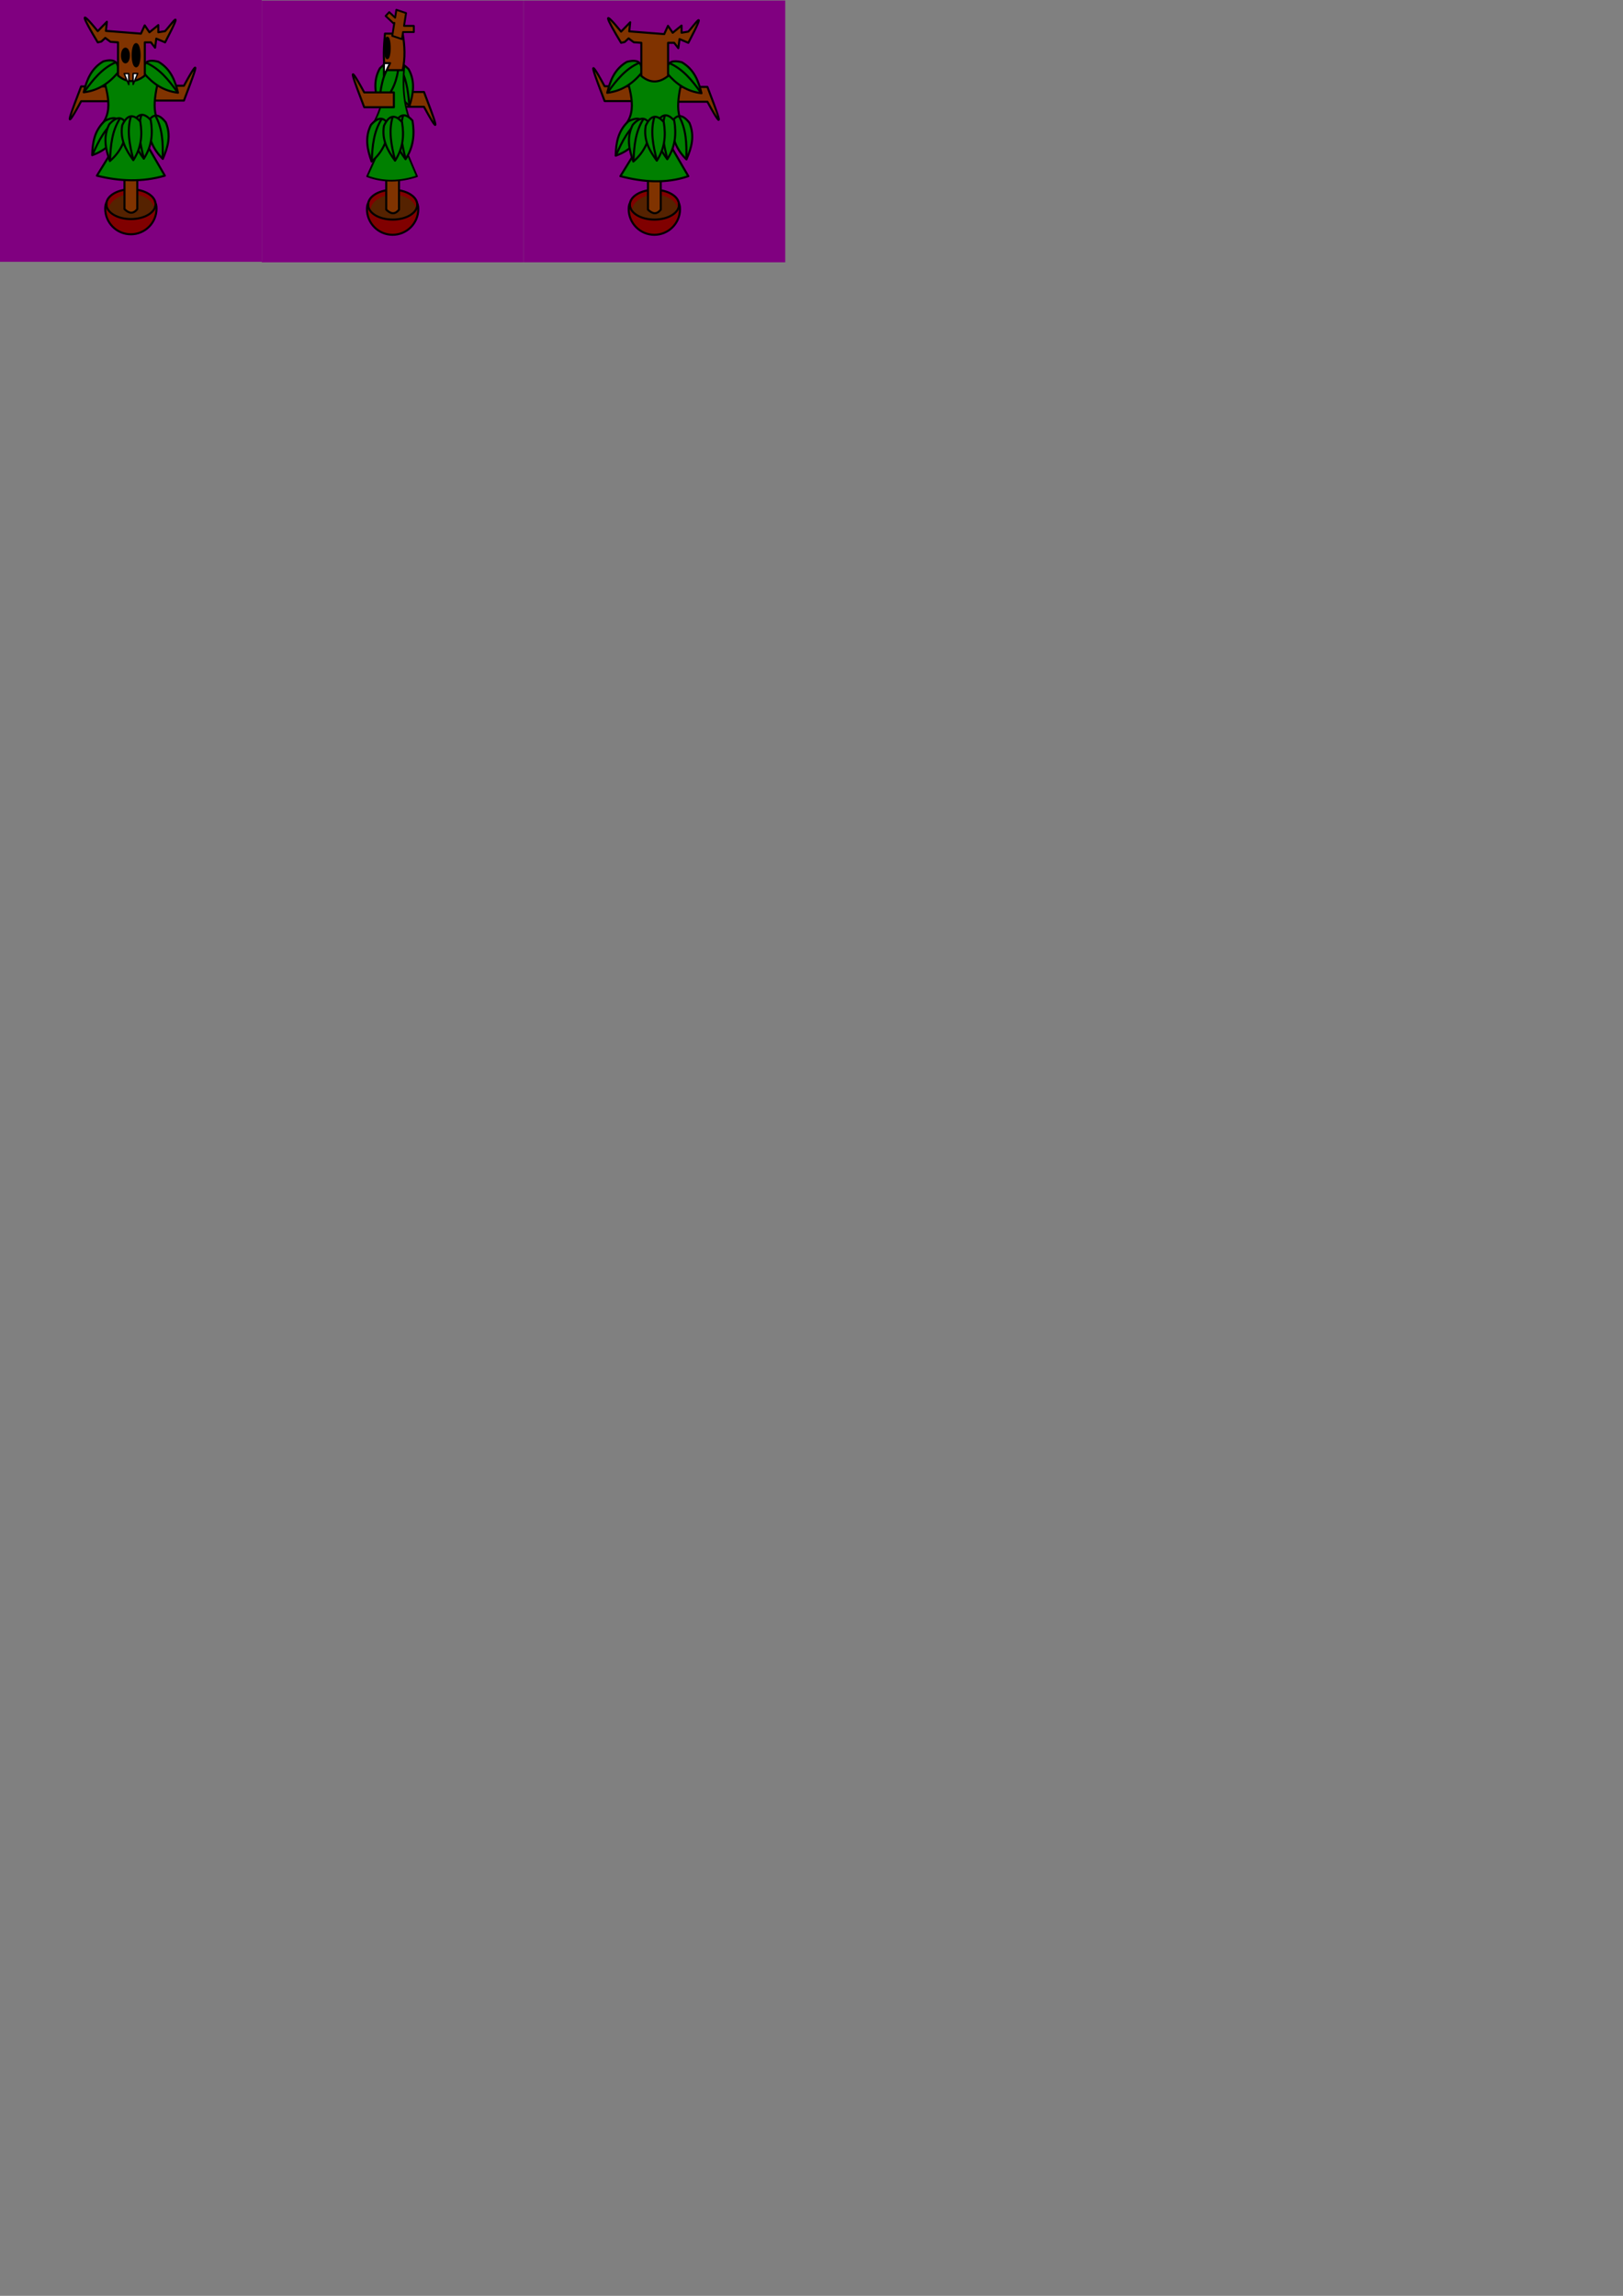 <?xml version="1.0" encoding="UTF-8" standalone="no"?>
<svg
   xmlns:dc="http://purl.org/dc/elements/1.1/"
   xmlns:cc="http://creativecommons.org/ns#"
   xmlns:rdf="http://www.w3.org/1999/02/22-rdf-syntax-ns#"
   xmlns:svg="http://www.w3.org/2000/svg"
   xmlns="http://www.w3.org/2000/svg"
   xmlns:sodipodi="http://sodipodi.sourceforge.net/DTD/sodipodi-0.dtd"
   xmlns:inkscape="http://www.inkscape.org/namespaces/inkscape"
   width="210mm"
   height="297mm"
   viewBox="0 0 210 297"
   version="1.1"
   id="svg8"
   inkscape:version="1.0.1 (3bc2e813f5, 2020-09-07)"
   sodipodi:docname="leszy.svg">
  <rect x="0" y="0" width="210" height="297" fill="#808080" stroke="none"/>
  <defs
     id="defs2">
    <inkscape:path-effect
       effect="spiro"
       id="path-effect987"
       is_visible="true"
       lpeversion="1" />
  </defs>
  <sodipodi:namedview
     id="base"
     pagecolor="#ffffff"
     bordercolor="#666666"
     borderopacity="1.0"
     inkscape:pageopacity="0.0"
     inkscape:pageshadow="2"
     inkscape:zoom="4"
     inkscape:cx="216.19266"
     inkscape:cy="77.14821"
     inkscape:document-units="mm"
     inkscape:current-layer="layer1"
     inkscape:document-rotation="0"
     showgrid="false"
     inkscape:window-width="1920"
     inkscape:window-height="1017"
     inkscape:window-x="-8"
     inkscape:window-y="-8"
     inkscape:window-maximized="1"
     inkscape:snap-grids="true"
     inkscape:snap-to-guides="false"
     inkscape:snap-others="true"
     inkscape:object-nodes="true"
     inkscape:snap-nodes="true"
     inkscape:snap-page="true"
     inkscape:snap-object-midpoints="true"
     inkscape:snap-center="true"
     inkscape:snap-bbox="false"
     inkscape:bbox-nodes="true"
     inkscape:bbox-paths="true"
     inkscape:snap-bbox-edge-midpoints="true"
     inkscape:snap-bbox-midpoints="true"
     inkscape:object-paths="true"
     inkscape:snap-intersection-paths="true"
     inkscape:snap-smooth-nodes="true"
     inkscape:snap-midpoints="true"
     inkscape:snap-global="false" />
  <g
     inkscape:label="Layer 1"
     inkscape:groupmode="layer"
     id="layer1">
    <rect
       style="fill:#800080;stroke:none;stroke-width:0.257;stroke-linecap:round;stroke-linejoin:round"
       id="rect835"
       width="33.867"
       height="33.867"
       x="0"
       y="0" />
    <path
       id="path117"
       style="fill:#800000;stroke:#000000;stroke-width:0.265;stroke-linecap:round;stroke-linejoin:round;stroke-miterlimit:4;stroke-dasharray:none"
       d="m 20.254,26.988 c 0,1.834 -1.487,3.321 -3.321,3.321 -1.834,0 -3.321,-1.487 -3.321,-3.321 0,-1.834 1.487,-0.675 3.321,-0.675 1.834,0 3.321,-1.159 3.321,0.675 z"
       sodipodi:nodetypes="sssss" />
    <ellipse
       style="fill:#800000;stroke:#000000;stroke-width:0.132;stroke-linecap:round;stroke-linejoin:round;stroke-miterlimit:4;stroke-dasharray:none"
       id="path120"
       cx="16.943"
       cy="26.415"
       rx="3.122"
       ry="1.929" />
    <path
       id="ellipse126"
       style="fill:#552200;stroke:none;stroke-width:0.417;stroke-linecap:round;stroke-linejoin:round"
       d="m 19.936,26.991 c 0,0.873 -1.229,1.291 -2.923,1.291 -1.695,0 -2.94,-0.337 -2.94,-1.211 0,-0.873 1.245,-1.952 2.94,-1.952 1.695,0 2.923,0.998 2.923,1.872 z"
       sodipodi:nodetypes="sssss" />
    <ellipse
       style="fill:none;stroke:#000000;stroke-width:0.265;stroke-linecap:round;stroke-linejoin:round;stroke-miterlimit:4;stroke-dasharray:none"
       id="ellipse128"
       cx="16.943"
       cy="26.415"
       rx="3.186"
       ry="1.927" />
    <path
       id="rect131"
       style="fill:#803300;stroke:#000000;stroke-width:0.265;stroke-linecap:round;stroke-linejoin:round;stroke-miterlimit:4;stroke-dasharray:none"
       d="m 16.107,18.785 h 1.654 v 8.268 c -0.551,0.695 -1.102,0.535 -1.654,0 z"
       sodipodi:nodetypes="ccccc" />
    <path
       id="rect957"
       style="fill:#008000;stroke:#000000;stroke-width:0.265;stroke-linecap:round;stroke-linejoin:round;stroke-miterlimit:4;stroke-dasharray:none"
       d="m 17.064,15.383 4.266,7.343 c -2.931,0.853 -5.862,0.733 -8.793,0 z"
       sodipodi:nodetypes="cccc" />
    <path
       id="path980"
       style="fill:#803300;fill-opacity:1;stroke:#000000;stroke-width:0.265;stroke-linecap:round;stroke-linejoin:round;stroke-miterlimit:4;stroke-dasharray:none"
       d="M 23.8,13.011 H 19.964 V 11.093 h 3.835 c 2.67,-4.912 1.118,-1.046 0,1.918 z"
       sodipodi:nodetypes="ccccc" />
    <path
       id="rect964"
       style="fill:#803300;fill-opacity:1;stroke:#000000;stroke-width:0.265;stroke-linecap:round;stroke-linejoin:round;stroke-miterlimit:4;stroke-dasharray:none"
       d="m 10.5,11.179 h 3.835 v 1.918 h -3.835 c -2.67,4.912 -1.118,1.046 0,-1.918 z"
       sodipodi:nodetypes="ccccc" />
    <path
       id="rect962"
       style="fill:#008000;stroke:#000000;stroke-width:0.265;stroke-linecap:round;stroke-linejoin:round;stroke-miterlimit:4;stroke-dasharray:none"
       d="m 12.998,8.434 h 7.871 c -0.449,2.779 -1.688,5.832 0,7.871 h -7.871 c 2.012,-2.169 0.535,-5.127 0,-7.871 z"
       sodipodi:nodetypes="ccccc" />
    <g
       id="g1003"
       transform="matrix(-0.781,-0.624,-0.624,0.781,44.317,12.521)">
      <path
         id="path999"
         style="fill:#008000;fill-opacity:1;stroke:#000000;stroke-width:0.265;stroke-linecap:round;stroke-linejoin:round;stroke-miterlimit:4;stroke-dasharray:none"
         d="m 24.662,15.735 c 0.673,-1.173 1.458,-1.258 2.381,0 0.667,1.725 0.174,3.239 -0.514,4.718 -1.322,-1.352 -1.807,-2.919 -1.867,-4.718 z"
         sodipodi:nodetypes="cccc" />
      <path
         style="fill:none;stroke:#000000;stroke-width:0.265px;stroke-linecap:butt;stroke-linejoin:miter;stroke-opacity:1"
         d="m 25.725,14.85 c 0.889,1.687 0.885,3.591 0.795,5.426"
         id="path1001"
         sodipodi:nodetypes="cc" />
    </g>
    <g
       id="g991"
       transform="rotate(-38.608,12.709,21.217)">
      <path
         id="rect982"
         style="fill:#008000;fill-opacity:1;stroke:#000000;stroke-width:0.265;stroke-linecap:round;stroke-linejoin:round;stroke-miterlimit:4;stroke-dasharray:none"
         d="m 24.662,15.735 c 0.673,-1.173 1.458,-1.258 2.381,0 0.667,1.725 0.174,3.239 -0.514,4.718 -1.322,-1.352 -1.807,-2.919 -1.867,-4.718 z"
         sodipodi:nodetypes="cccc" />
      <path
         style="fill:none;stroke:#000000;stroke-width:0.265px;stroke-linecap:butt;stroke-linejoin:miter;stroke-opacity:1"
         d="m 25.725,14.85 c 0.889,1.687 0.885,3.591 0.795,5.426"
         id="path985"
         sodipodi:nodetypes="cc" />
    </g>
    <path
       id="rect966"
       style="fill:#803300;fill-opacity:1;stroke:#000000;stroke-width:1;stroke-linecap:round;stroke-linejoin:round;stroke-miterlimit:4;stroke-dasharray:none"
       d="m 47.73,15.203 c -9.371,-11.449 -7.559,-7.054 0,5.48 l 1.765,-0.398 1.902,-1.768 2.52,1.889 3.711,0.276 v 16.215 c 4.361,3.668 8.721,3.498 13.082,0 V 20.684 h 2.977 l 2.031,2.607 0.592,-4.434 4.299,1.827 c 10.051,-19.156 2.693,-8.297 0,-5.48 l -3.299,0.551 -0.016,-3.506 -4.327,3.523 -2.305,-3.39 -1.849,4.042 -17.098,-1.341 0.473,-4.441 z"
       transform="scale(0.265)"
       sodipodi:nodetypes="cccccccccccccccccccccc" />
    <ellipse
       style="fill:#000000;fill-opacity:1;stroke:#000000;stroke-width:0.265;stroke-linecap:round;stroke-linejoin:round;stroke-miterlimit:4;stroke-dasharray:none"
       id="path973"
       cx="16.23"
       cy="7.18"
       rx="0.444"
       ry="0.889" />
    <ellipse
       style="fill:#000000;fill-opacity:1;stroke:#000000;stroke-width:0.322;stroke-linecap:round;stroke-linejoin:round;stroke-miterlimit:4;stroke-dasharray:none"
       id="ellipse975"
       cx="17.61"
       cy="7.144"
       rx="0.416"
       ry="1.409" />
    <g
       id="g1009"
       transform="matrix(-0.894,-0.447,-0.447,0.894,44.787,13.65)">
      <path
         id="path1005"
         style="fill:#008000;fill-opacity:1;stroke:#000000;stroke-width:0.265;stroke-linecap:round;stroke-linejoin:round;stroke-miterlimit:4;stroke-dasharray:none"
         d="m 24.662,15.735 c 0.673,-1.173 1.458,-1.258 2.381,0 0.667,1.725 0.174,3.239 -0.514,4.718 -1.322,-1.352 -1.807,-2.919 -1.867,-4.718 z"
         sodipodi:nodetypes="cccc" />
      <path
         style="fill:none;stroke:#000000;stroke-width:0.265px;stroke-linecap:butt;stroke-linejoin:miter;stroke-opacity:1"
         d="m 25.725,14.85 c 0.889,1.687 0.885,3.591 0.795,5.426"
         id="path1007"
         sodipodi:nodetypes="cc" />
    </g>
    <g
       id="g1015"
       transform="matrix(-0.996,-0.091,-0.091,0.996,42.498,2.877)">
      <path
         id="path1011"
         style="fill:#008000;fill-opacity:1;stroke:#000000;stroke-width:0.265;stroke-linecap:round;stroke-linejoin:round;stroke-miterlimit:4;stroke-dasharray:none"
         d="m 24.662,15.735 c 0.673,-1.173 1.458,-1.258 2.381,0 0.667,1.725 0.174,3.239 -0.514,4.718 -1.322,-1.352 -1.807,-2.919 -1.867,-4.718 z"
         sodipodi:nodetypes="cccc" />
      <path
         style="fill:none;stroke:#000000;stroke-width:0.265px;stroke-linecap:butt;stroke-linejoin:miter;stroke-opacity:1"
         d="m 25.725,14.85 c 0.889,1.687 0.885,3.591 0.795,5.426"
         id="path1013"
         sodipodi:nodetypes="cc" />
    </g>
    <g
       id="g1027"
       transform="rotate(-1.573,27.687,219.418)">
      <path
         id="path1023"
         style="fill:#008000;fill-opacity:1;stroke:#000000;stroke-width:0.265;stroke-linecap:round;stroke-linejoin:round;stroke-miterlimit:4;stroke-dasharray:none"
         d="m 24.662,15.735 c 0.673,-1.173 1.458,-1.258 2.381,0 0.667,1.725 0.174,3.239 -0.514,4.718 -1.322,-1.352 -1.807,-2.919 -1.867,-4.718 z"
         sodipodi:nodetypes="cccc" />
      <path
         style="fill:none;stroke:#000000;stroke-width:0.265px;stroke-linecap:butt;stroke-linejoin:miter;stroke-opacity:1"
         d="m 25.725,14.85 c 0.889,1.687 0.885,3.591 0.795,5.426"
         id="path1025"
         sodipodi:nodetypes="cc" />
    </g>
    <g
       id="g1021"
       transform="matrix(-0.98,0.197,0.197,0.98,40.575,-4.737)">
      <path
         id="path1017"
         style="fill:#008000;fill-opacity:1;stroke:#000000;stroke-width:0.265;stroke-linecap:round;stroke-linejoin:round;stroke-miterlimit:4;stroke-dasharray:none"
         d="m 24.662,15.735 c 0.673,-1.173 1.458,-1.258 2.381,0 0.667,1.725 0.174,3.239 -0.514,4.718 -1.322,-1.352 -1.807,-2.919 -1.867,-4.718 z"
         sodipodi:nodetypes="cccc" />
      <path
         style="fill:none;stroke:#000000;stroke-width:0.265px;stroke-linecap:butt;stroke-linejoin:miter;stroke-opacity:1"
         d="m 25.725,14.85 c 0.889,1.687 0.885,3.591 0.795,5.426"
         id="path1019"
         sodipodi:nodetypes="cc" />
    </g>
    <g
       id="g1033"
       transform="matrix(-0.98,0.197,0.197,0.98,39.219,-4.55)">
      <path
         id="path1029"
         style="fill:#008000;fill-opacity:1;stroke:#000000;stroke-width:0.265;stroke-linecap:round;stroke-linejoin:round;stroke-miterlimit:4;stroke-dasharray:none"
         d="m 24.662,15.735 c 0.673,-1.173 1.458,-1.258 2.381,0 0.667,1.725 0.174,3.239 -0.514,4.718 -1.322,-1.352 -1.807,-2.919 -1.867,-4.718 z"
         sodipodi:nodetypes="cccc" />
      <path
         style="fill:none;stroke:#000000;stroke-width:0.265px;stroke-linecap:butt;stroke-linejoin:miter;stroke-opacity:1"
         d="m 25.725,14.85 c 0.889,1.687 0.885,3.591 0.795,5.426"
         id="path1031"
         sodipodi:nodetypes="cc" />
    </g>
    <path
       id="path1049"
       style="fill:#ffffff;fill-opacity:1;stroke:#000000;stroke-width:0.183;stroke-linecap:round;stroke-linejoin:round;stroke-miterlimit:4;stroke-dasharray:none;stroke-opacity:1"
       d="M 17.227,9.505 V 10.924 L 17.819,9.505 Z"
       sodipodi:nodetypes="cccc" />
    <path
       id="path1051"
       style="fill:#ffffff;fill-opacity:1;stroke:#000000;stroke-width:0.183;stroke-linecap:round;stroke-linejoin:round;stroke-miterlimit:4;stroke-dasharray:none;stroke-opacity:1"
       d="M 16.661,9.522 V 10.94 L 16.07,9.522 Z"
       sodipodi:nodetypes="cccc" />
    <rect
       style="fill:#800080;stroke:none;stroke-width:0.257;stroke-linecap:round;stroke-linejoin:round"
       id="rect1053"
       width="33.867"
       height="33.867"
       x="33.867"
       y="0.066" />
    <path
       id="path1055"
       style="fill:#800000;stroke:#000000;stroke-width:0.265;stroke-linecap:round;stroke-linejoin:round;stroke-miterlimit:4;stroke-dasharray:none"
       d="m 54.121,27.054 c 0,1.834 -1.487,3.321 -3.321,3.321 -1.834,0 -3.321,-1.487 -3.321,-3.321 0,-1.834 1.487,-0.675 3.321,-0.675 1.834,0 3.321,-1.159 3.321,0.675 z"
       sodipodi:nodetypes="sssss" />
    <ellipse
       style="fill:#800000;stroke:#000000;stroke-width:0.132;stroke-linecap:round;stroke-linejoin:round;stroke-miterlimit:4;stroke-dasharray:none"
       id="ellipse1057"
       cx="50.81"
       cy="26.481"
       rx="3.122"
       ry="1.929" />
    <path
       id="path1059"
       style="fill:#552200;stroke:none;stroke-width:0.417;stroke-linecap:round;stroke-linejoin:round"
       d="m 53.803,27.057 c 0,0.873 -1.229,1.291 -2.923,1.291 -1.695,0 -2.94,-0.337 -2.94,-1.211 0,-0.873 1.245,-1.952 2.94,-1.952 1.695,0 2.923,0.998 2.923,1.872 z"
       sodipodi:nodetypes="sssss" />
    <ellipse
       style="fill:none;stroke:#000000;stroke-width:0.265;stroke-linecap:round;stroke-linejoin:round;stroke-miterlimit:4;stroke-dasharray:none"
       id="ellipse1061"
       cx="50.81"
       cy="26.481"
       rx="3.186"
       ry="1.927" />
    <path
       id="path1063"
       style="fill:#803300;stroke:#000000;stroke-width:0.265;stroke-linecap:round;stroke-linejoin:round;stroke-miterlimit:4;stroke-dasharray:none"
       d="m 49.974,18.852 h 1.654 v 8.268 c -0.551,0.695 -1.102,0.535 -1.654,0 z"
       sodipodi:nodetypes="ccccc" />
    <path
       id="path1065"
       style="fill:#008000;stroke:#000000;stroke-width:0.227;stroke-linecap:round;stroke-linejoin:round;stroke-miterlimit:4;stroke-dasharray:none"
       d="m 50.826,15.43 3.127,7.381 c -2.148,0.7 -4.297,0.798 -6.445,0 z"
       sodipodi:nodetypes="cccc" />
    <path
       id="path1067"
       style="fill:#803300;fill-opacity:1;stroke:#000000;stroke-width:0.265;stroke-linecap:round;stroke-linejoin:round;stroke-miterlimit:4;stroke-dasharray:none"
       d="m 54.86,11.9 h -3.835 v 1.918 h 3.835 c 2.67,4.912 1.118,1.046 0,-1.918 z"
       sodipodi:nodetypes="ccccc" />
    <g
       id="g1201"
       transform="rotate(-7.594,-11.154,-182.244)">
      <path
         id="path1197"
         style="fill:#008000;fill-opacity:1;stroke:#000000;stroke-width:0.265;stroke-linecap:round;stroke-linejoin:round;stroke-miterlimit:4;stroke-dasharray:none"
         d="m 24.662,15.735 c 0.673,-1.173 1.458,-1.258 2.381,0 0.667,1.725 0.174,3.239 -0.514,4.718 -1.322,-1.352 -1.807,-2.919 -1.867,-4.718 z"
         sodipodi:nodetypes="cccc" />
      <path
         style="fill:none;stroke:#000000;stroke-width:0.265px;stroke-linecap:butt;stroke-linejoin:miter;stroke-opacity:1"
         d="m 25.725,14.85 c 0.889,1.687 0.885,3.591 0.795,5.426"
         id="path1199"
         sodipodi:nodetypes="cc" />
    </g>
    <path
       id="path1071"
       style="fill:#008000;stroke:#000000;stroke-width:0.22;stroke-linecap:round;stroke-linejoin:round;stroke-miterlimit:4;stroke-dasharray:none"
       d="m 49.679,8.576 2.646,-0.066 c -0.307,2.795 -0.031,5.832 1.124,7.883 h -5.391 c 1.378,-2.182 1.987,-5.057 1.621,-7.817 z"
       sodipodi:nodetypes="ccccc" />
    <g
       id="g1225"
       transform="matrix(-0.991,-0.132,-0.132,0.991,78.019,-3.172)">
      <path
         id="path1221"
         style="fill:#008000;fill-opacity:1;stroke:#000000;stroke-width:0.265;stroke-linecap:round;stroke-linejoin:round;stroke-miterlimit:4;stroke-dasharray:none"
         d="m 24.662,15.735 c 0.673,-1.173 1.458,-1.258 2.381,0 0.667,1.725 0.174,3.239 -0.514,4.718 -1.322,-1.352 -1.807,-2.919 -1.867,-4.718 z"
         sodipodi:nodetypes="cccc" />
      <path
         style="fill:none;stroke:#000000;stroke-width:0.265px;stroke-linecap:butt;stroke-linejoin:miter;stroke-opacity:1"
         d="m 25.725,14.85 c 0.889,1.687 0.885,3.591 0.795,5.426"
         id="path1223"
         sodipodi:nodetypes="cc" />
    </g>
    <path
       id="path1069"
       style="fill:#803300;fill-opacity:1;stroke:#000000;stroke-width:0.265;stroke-linecap:round;stroke-linejoin:round;stroke-miterlimit:4;stroke-dasharray:none"
       d="m 47.127,13.872 h 3.835 v -1.918 h -3.835 c -2.67,-4.912 -1.118,-1.046 0,1.918 z"
       sodipodi:nodetypes="ccccc" />
    <g
       id="g1101"
       transform="matrix(-0.996,-0.091,-0.091,0.996,76.365,2.943)">
      <path
         id="path1097"
         style="fill:#008000;fill-opacity:1;stroke:#000000;stroke-width:0.265;stroke-linecap:round;stroke-linejoin:round;stroke-miterlimit:4;stroke-dasharray:none"
         d="m 24.662,15.735 c 0.673,-1.173 1.458,-1.258 2.381,0 0.667,1.725 0.174,3.239 -0.514,4.718 -1.322,-1.352 -1.807,-2.919 -1.867,-4.718 z"
         sodipodi:nodetypes="cccc" />
      <path
         style="fill:none;stroke:#000000;stroke-width:0.265px;stroke-linecap:butt;stroke-linejoin:miter;stroke-opacity:1"
         d="m 25.725,14.85 c 0.889,1.687 0.885,3.591 0.795,5.426"
         id="path1099"
         sodipodi:nodetypes="cc" />
    </g>
    <g
       id="g1113"
       transform="matrix(-0.98,0.197,0.197,0.98,74.442,-4.671)">
      <path
         id="path1109"
         style="fill:#008000;fill-opacity:1;stroke:#000000;stroke-width:0.265;stroke-linecap:round;stroke-linejoin:round;stroke-miterlimit:4;stroke-dasharray:none"
         d="m 24.662,15.735 c 0.673,-1.173 1.458,-1.258 2.381,0 0.667,1.725 0.174,3.239 -0.514,4.718 -1.322,-1.352 -1.807,-2.919 -1.867,-4.718 z"
         sodipodi:nodetypes="cccc" />
      <path
         style="fill:none;stroke:#000000;stroke-width:0.265px;stroke-linecap:butt;stroke-linejoin:miter;stroke-opacity:1"
         d="m 25.725,14.85 c 0.889,1.687 0.885,3.591 0.795,5.426"
         id="path1111"
         sodipodi:nodetypes="cc" />
    </g>
    <g
       id="g1119"
       transform="matrix(-0.98,0.197,0.197,0.98,73.086,-4.484)">
      <path
         id="path1115"
         style="fill:#008000;fill-opacity:1;stroke:#000000;stroke-width:0.265;stroke-linecap:round;stroke-linejoin:round;stroke-miterlimit:4;stroke-dasharray:none"
         d="m 24.662,15.735 c 0.673,-1.173 1.458,-1.258 2.381,0 0.667,1.725 0.174,3.239 -0.514,4.718 -1.322,-1.352 -1.807,-2.919 -1.867,-4.718 z"
         sodipodi:nodetypes="cccc" />
      <path
         style="fill:none;stroke:#000000;stroke-width:0.265px;stroke-linecap:butt;stroke-linejoin:miter;stroke-opacity:1"
         d="m 25.725,14.85 c 0.889,1.687 0.885,3.591 0.795,5.426"
         id="path1117"
         sodipodi:nodetypes="cc" />
    </g>
    <rect
       style="fill:#800080;stroke:none;stroke-width:0.257;stroke-linecap:round;stroke-linejoin:round"
       id="rect1125"
       width="33.867"
       height="33.867"
       x="67.734"
       y="0.066" />
    <path
       id="path1127"
       style="fill:#800000;stroke:#000000;stroke-width:0.265;stroke-linecap:round;stroke-linejoin:round;stroke-miterlimit:4;stroke-dasharray:none"
       d="m 87.988,27.054 c 0,1.834 -1.487,3.321 -3.321,3.321 -1.834,0 -3.321,-1.487 -3.321,-3.321 0,-1.834 1.487,-0.675 3.321,-0.675 1.834,0 3.321,-1.159 3.321,0.675 z"
       sodipodi:nodetypes="sssss" />
    <ellipse
       style="fill:#800000;stroke:#000000;stroke-width:0.132;stroke-linecap:round;stroke-linejoin:round;stroke-miterlimit:4;stroke-dasharray:none"
       id="ellipse1129"
       cx="84.677"
       cy="26.481"
       rx="3.122"
       ry="1.929" />
    <path
       id="path1131"
       style="fill:#552200;stroke:none;stroke-width:0.417;stroke-linecap:round;stroke-linejoin:round"
       d="m 87.67,27.057 c 0,0.873 -1.229,1.291 -2.923,1.291 -1.695,0 -2.94,-0.337 -2.94,-1.211 0,-0.873 1.245,-1.952 2.94,-1.952 1.695,0 2.923,0.998 2.923,1.872 z"
       sodipodi:nodetypes="sssss" />
    <ellipse
       style="fill:none;stroke:#000000;stroke-width:0.265;stroke-linecap:round;stroke-linejoin:round;stroke-miterlimit:4;stroke-dasharray:none"
       id="ellipse1133"
       cx="84.677"
       cy="26.481"
       rx="3.186"
       ry="1.927" />
    <path
       id="path1135"
       style="fill:#803300;stroke:#000000;stroke-width:0.265;stroke-linecap:round;stroke-linejoin:round;stroke-miterlimit:4;stroke-dasharray:none"
       d="m 83.841,18.852 h 1.654 v 8.268 c -0.551,0.695 -1.102,0.535 -1.654,0 z"
       sodipodi:nodetypes="ccccc" />
    <path
       id="path1137"
       style="fill:#008000;stroke:#000000;stroke-width:0.265;stroke-linecap:round;stroke-linejoin:round;stroke-miterlimit:4;stroke-dasharray:none"
       d="m 84.798,15.449 4.266,7.343 c -2.882,0.987 -5.824,0.772 -8.793,0 z"
       sodipodi:nodetypes="cccc" />
    <path
       id="path1139"
       style="fill:#803300;fill-opacity:1;stroke:#000000;stroke-width:0.265;stroke-linecap:round;stroke-linejoin:round;stroke-miterlimit:4;stroke-dasharray:none"
       d="m 78.234,13.077 h 3.835 v -1.918 h -3.835 c -2.67,-4.912 -1.118,-1.046 0,1.918 z"
       sodipodi:nodetypes="ccccc" />
    <path
       id="path1141"
       style="fill:#803300;fill-opacity:1;stroke:#000000;stroke-width:0.265;stroke-linecap:round;stroke-linejoin:round;stroke-miterlimit:4;stroke-dasharray:none"
       d="m 91.534,11.245 h -3.835 v 1.918 h 3.835 c 2.67,4.912 1.118,1.046 0,-1.918 z"
       sodipodi:nodetypes="ccccc" />
    <path
       id="path1143"
       style="fill:#008000;stroke:#000000;stroke-width:0.265;stroke-linecap:round;stroke-linejoin:round;stroke-miterlimit:4;stroke-dasharray:none"
       d="m 80.732,8.5 h 7.871 c -0.449,2.779 -1.688,5.832 0,7.871 h -7.871 c 2.012,-2.169 0.535,-5.127 -10e-7,-7.871 z"
       sodipodi:nodetypes="ccccc" />
    <g
       id="g1149"
       transform="matrix(-0.781,-0.624,-0.624,0.781,112.051,12.587)">
      <path
         id="path1145"
         style="fill:#008000;fill-opacity:1;stroke:#000000;stroke-width:0.265;stroke-linecap:round;stroke-linejoin:round;stroke-miterlimit:4;stroke-dasharray:none"
         d="m 24.662,15.735 c 0.673,-1.173 1.458,-1.258 2.381,0 0.667,1.725 0.174,3.239 -0.514,4.718 -1.322,-1.352 -1.807,-2.919 -1.867,-4.718 z"
         sodipodi:nodetypes="cccc" />
      <path
         style="fill:none;stroke:#000000;stroke-width:0.265px;stroke-linecap:butt;stroke-linejoin:miter;stroke-opacity:1"
         d="m 25.725,14.85 c 0.889,1.687 0.885,3.591 0.795,5.426"
         id="path1147"
         sodipodi:nodetypes="cc" />
    </g>
    <g
       id="g1155"
       transform="rotate(-38.608,46.67,-75.437)">
      <path
         id="path1151"
         style="fill:#008000;fill-opacity:1;stroke:#000000;stroke-width:0.265;stroke-linecap:round;stroke-linejoin:round;stroke-miterlimit:4;stroke-dasharray:none"
         d="m 24.662,15.735 c 0.673,-1.173 1.458,-1.258 2.381,0 0.667,1.725 0.174,3.239 -0.514,4.718 -1.322,-1.352 -1.807,-2.919 -1.867,-4.718 z"
         sodipodi:nodetypes="cccc" />
      <path
         style="fill:none;stroke:#000000;stroke-width:0.265px;stroke-linecap:butt;stroke-linejoin:miter;stroke-opacity:1"
         d="m 25.725,14.85 c 0.889,1.687 0.885,3.591 0.795,5.426"
         id="path1153"
         sodipodi:nodetypes="cc" />
    </g>
    <path
       id="path1157"
       style="fill:#803300;fill-opacity:1;stroke:#000000;stroke-width:0.265;stroke-linecap:round;stroke-linejoin:round;stroke-miterlimit:4;stroke-dasharray:none"
       d="m 80.363,4.089 c -2.479,-3.029 -2,-1.866 0,1.45 l 0.467,-0.105 0.503,-0.468 0.667,0.5 0.982,0.073 V 9.829 c 1.154,0.97 2.308,0.925 3.461,0 V 5.539 h 0.788 l 0.537,0.69 0.157,-1.173 1.138,0.483 c 2.659,-5.068 0.713,-2.195 0,-1.45 l -0.873,0.146 -0.004,-0.928 -1.145,0.932 -0.61,-0.897 -0.489,1.07 -4.524,-0.355 0.125,-1.175 z"
       sodipodi:nodetypes="cccccccccccccccccccccc" />
    <g
       id="g1167"
       transform="matrix(-0.894,-0.447,-0.447,0.894,112.521,13.717)">
      <path
         id="path1163"
         style="fill:#008000;fill-opacity:1;stroke:#000000;stroke-width:0.265;stroke-linecap:round;stroke-linejoin:round;stroke-miterlimit:4;stroke-dasharray:none"
         d="m 24.662,15.735 c 0.673,-1.173 1.458,-1.258 2.381,0 0.667,1.725 0.174,3.239 -0.514,4.718 -1.322,-1.352 -1.807,-2.919 -1.867,-4.718 z"
         sodipodi:nodetypes="cccc" />
      <path
         style="fill:none;stroke:#000000;stroke-width:0.265px;stroke-linecap:butt;stroke-linejoin:miter;stroke-opacity:1"
         d="m 25.725,14.85 c 0.889,1.687 0.885,3.591 0.795,5.426"
         id="path1165"
         sodipodi:nodetypes="cc" />
    </g>
    <g
       id="g1173"
       transform="matrix(-0.996,-0.091,-0.091,0.996,110.232,2.943)">
      <path
         id="path1169"
         style="fill:#008000;fill-opacity:1;stroke:#000000;stroke-width:0.265;stroke-linecap:round;stroke-linejoin:round;stroke-miterlimit:4;stroke-dasharray:none"
         d="m 24.662,15.735 c 0.673,-1.173 1.458,-1.258 2.381,0 0.667,1.725 0.174,3.239 -0.514,4.718 -1.322,-1.352 -1.807,-2.919 -1.867,-4.718 z"
         sodipodi:nodetypes="cccc" />
      <path
         style="fill:none;stroke:#000000;stroke-width:0.265px;stroke-linecap:butt;stroke-linejoin:miter;stroke-opacity:1"
         d="m 25.725,14.85 c 0.889,1.687 0.885,3.591 0.795,5.426"
         id="path1171"
         sodipodi:nodetypes="cc" />
    </g>
    <g
       id="g1179"
       transform="rotate(-1.573,63.964,-2248.319)">
      <path
         id="path1175"
         style="fill:#008000;fill-opacity:1;stroke:#000000;stroke-width:0.265;stroke-linecap:round;stroke-linejoin:round;stroke-miterlimit:4;stroke-dasharray:none"
         d="m 24.662,15.735 c 0.673,-1.173 1.458,-1.258 2.381,0 0.667,1.725 0.174,3.239 -0.514,4.718 -1.322,-1.352 -1.807,-2.919 -1.867,-4.718 z"
         sodipodi:nodetypes="cccc" />
      <path
         style="fill:none;stroke:#000000;stroke-width:0.265px;stroke-linecap:butt;stroke-linejoin:miter;stroke-opacity:1"
         d="m 25.725,14.85 c 0.889,1.687 0.885,3.591 0.795,5.426"
         id="path1177"
         sodipodi:nodetypes="cc" />
    </g>
    <g
       id="g1185"
       transform="matrix(-0.98,0.197,0.197,0.98,108.309,-4.671)">
      <path
         id="path1181"
         style="fill:#008000;fill-opacity:1;stroke:#000000;stroke-width:0.265;stroke-linecap:round;stroke-linejoin:round;stroke-miterlimit:4;stroke-dasharray:none"
         d="m 24.662,15.735 c 0.673,-1.173 1.458,-1.258 2.381,0 0.667,1.725 0.174,3.239 -0.514,4.718 -1.322,-1.352 -1.807,-2.919 -1.867,-4.718 z"
         sodipodi:nodetypes="cccc" />
      <path
         style="fill:none;stroke:#000000;stroke-width:0.265px;stroke-linecap:butt;stroke-linejoin:miter;stroke-opacity:1"
         d="m 25.725,14.85 c 0.889,1.687 0.885,3.591 0.795,5.426"
         id="path1183"
         sodipodi:nodetypes="cc" />
    </g>
    <g
       id="g1191"
       transform="matrix(-0.98,0.197,0.197,0.98,106.953,-4.484)">
      <path
         id="path1187"
         style="fill:#008000;fill-opacity:1;stroke:#000000;stroke-width:0.265;stroke-linecap:round;stroke-linejoin:round;stroke-miterlimit:4;stroke-dasharray:none"
         d="m 24.662,15.735 c 0.673,-1.173 1.458,-1.258 2.381,0 0.667,1.725 0.174,3.239 -0.514,4.718 -1.322,-1.352 -1.807,-2.919 -1.867,-4.718 z"
         sodipodi:nodetypes="cccc" />
      <path
         style="fill:none;stroke:#000000;stroke-width:0.265px;stroke-linecap:butt;stroke-linejoin:miter;stroke-opacity:1"
         d="m 25.725,14.85 c 0.889,1.687 0.885,3.591 0.795,5.426"
         id="path1189"
         sodipodi:nodetypes="cc" />
    </g>
    <path
       id="rect1203"
       style="fill:#803300;fill-opacity:1;stroke:#000000;stroke-width:0.265;stroke-linecap:round;stroke-linejoin:round;stroke-miterlimit:4;stroke-dasharray:none;stroke-opacity:1"
       d="m 49.812,4.35 h 2.292 c 0.272,1.575 0.344,3.149 0,4.724 h -2.292 c -0.24,-1.495 -0.153,-3.098 0,-4.724 z"
       sodipodi:nodetypes="ccccc" />
    <ellipse
       style="fill:#000000;fill-opacity:1;stroke:#000000;stroke-width:0.265;stroke-linecap:round;stroke-linejoin:round;stroke-miterlimit:4;stroke-dasharray:none;stroke-opacity:1"
       id="path1205"
       cx="50.116"
       cy="6.197"
       rx="0.304"
       ry="1.333" />
    <path
       id="rect1207"
       style="fill:#ffffff;fill-opacity:1;stroke:#000000;stroke-width:0.265;stroke-linecap:round;stroke-linejoin:round;stroke-miterlimit:4;stroke-dasharray:none;stroke-opacity:1"
       d="m 49.675,8.166 h 0.795 l -0.795,1.637 z"
       sodipodi:nodetypes="cccc" />
    <path
       id="rect1210"
       style="fill:#803300;fill-opacity:1;stroke:#000000;stroke-width:0.92;stroke-linecap:round;stroke-linejoin:round;stroke-miterlimit:4;stroke-dasharray:none;stroke-opacity:1"
       d="M 193.537 4.779 L 192.932 8.631 L 190.055 5.926 L 188.299 7.793 L 192.225 11.486 L 192.535 11.156 L 191.537 17.512 L 196.26 19.104 L 196.803 15.645 L 202.057 15.645 L 202.057 12.639 L 197.275 12.639 L 198.26 6.373 L 193.537 4.779 z "
       transform="scale(0.265)" />
  </g>
  <g
     inkscape:groupmode="layer"
     id="layer2"
     inkscape:label="Layer 2" />
</svg>
